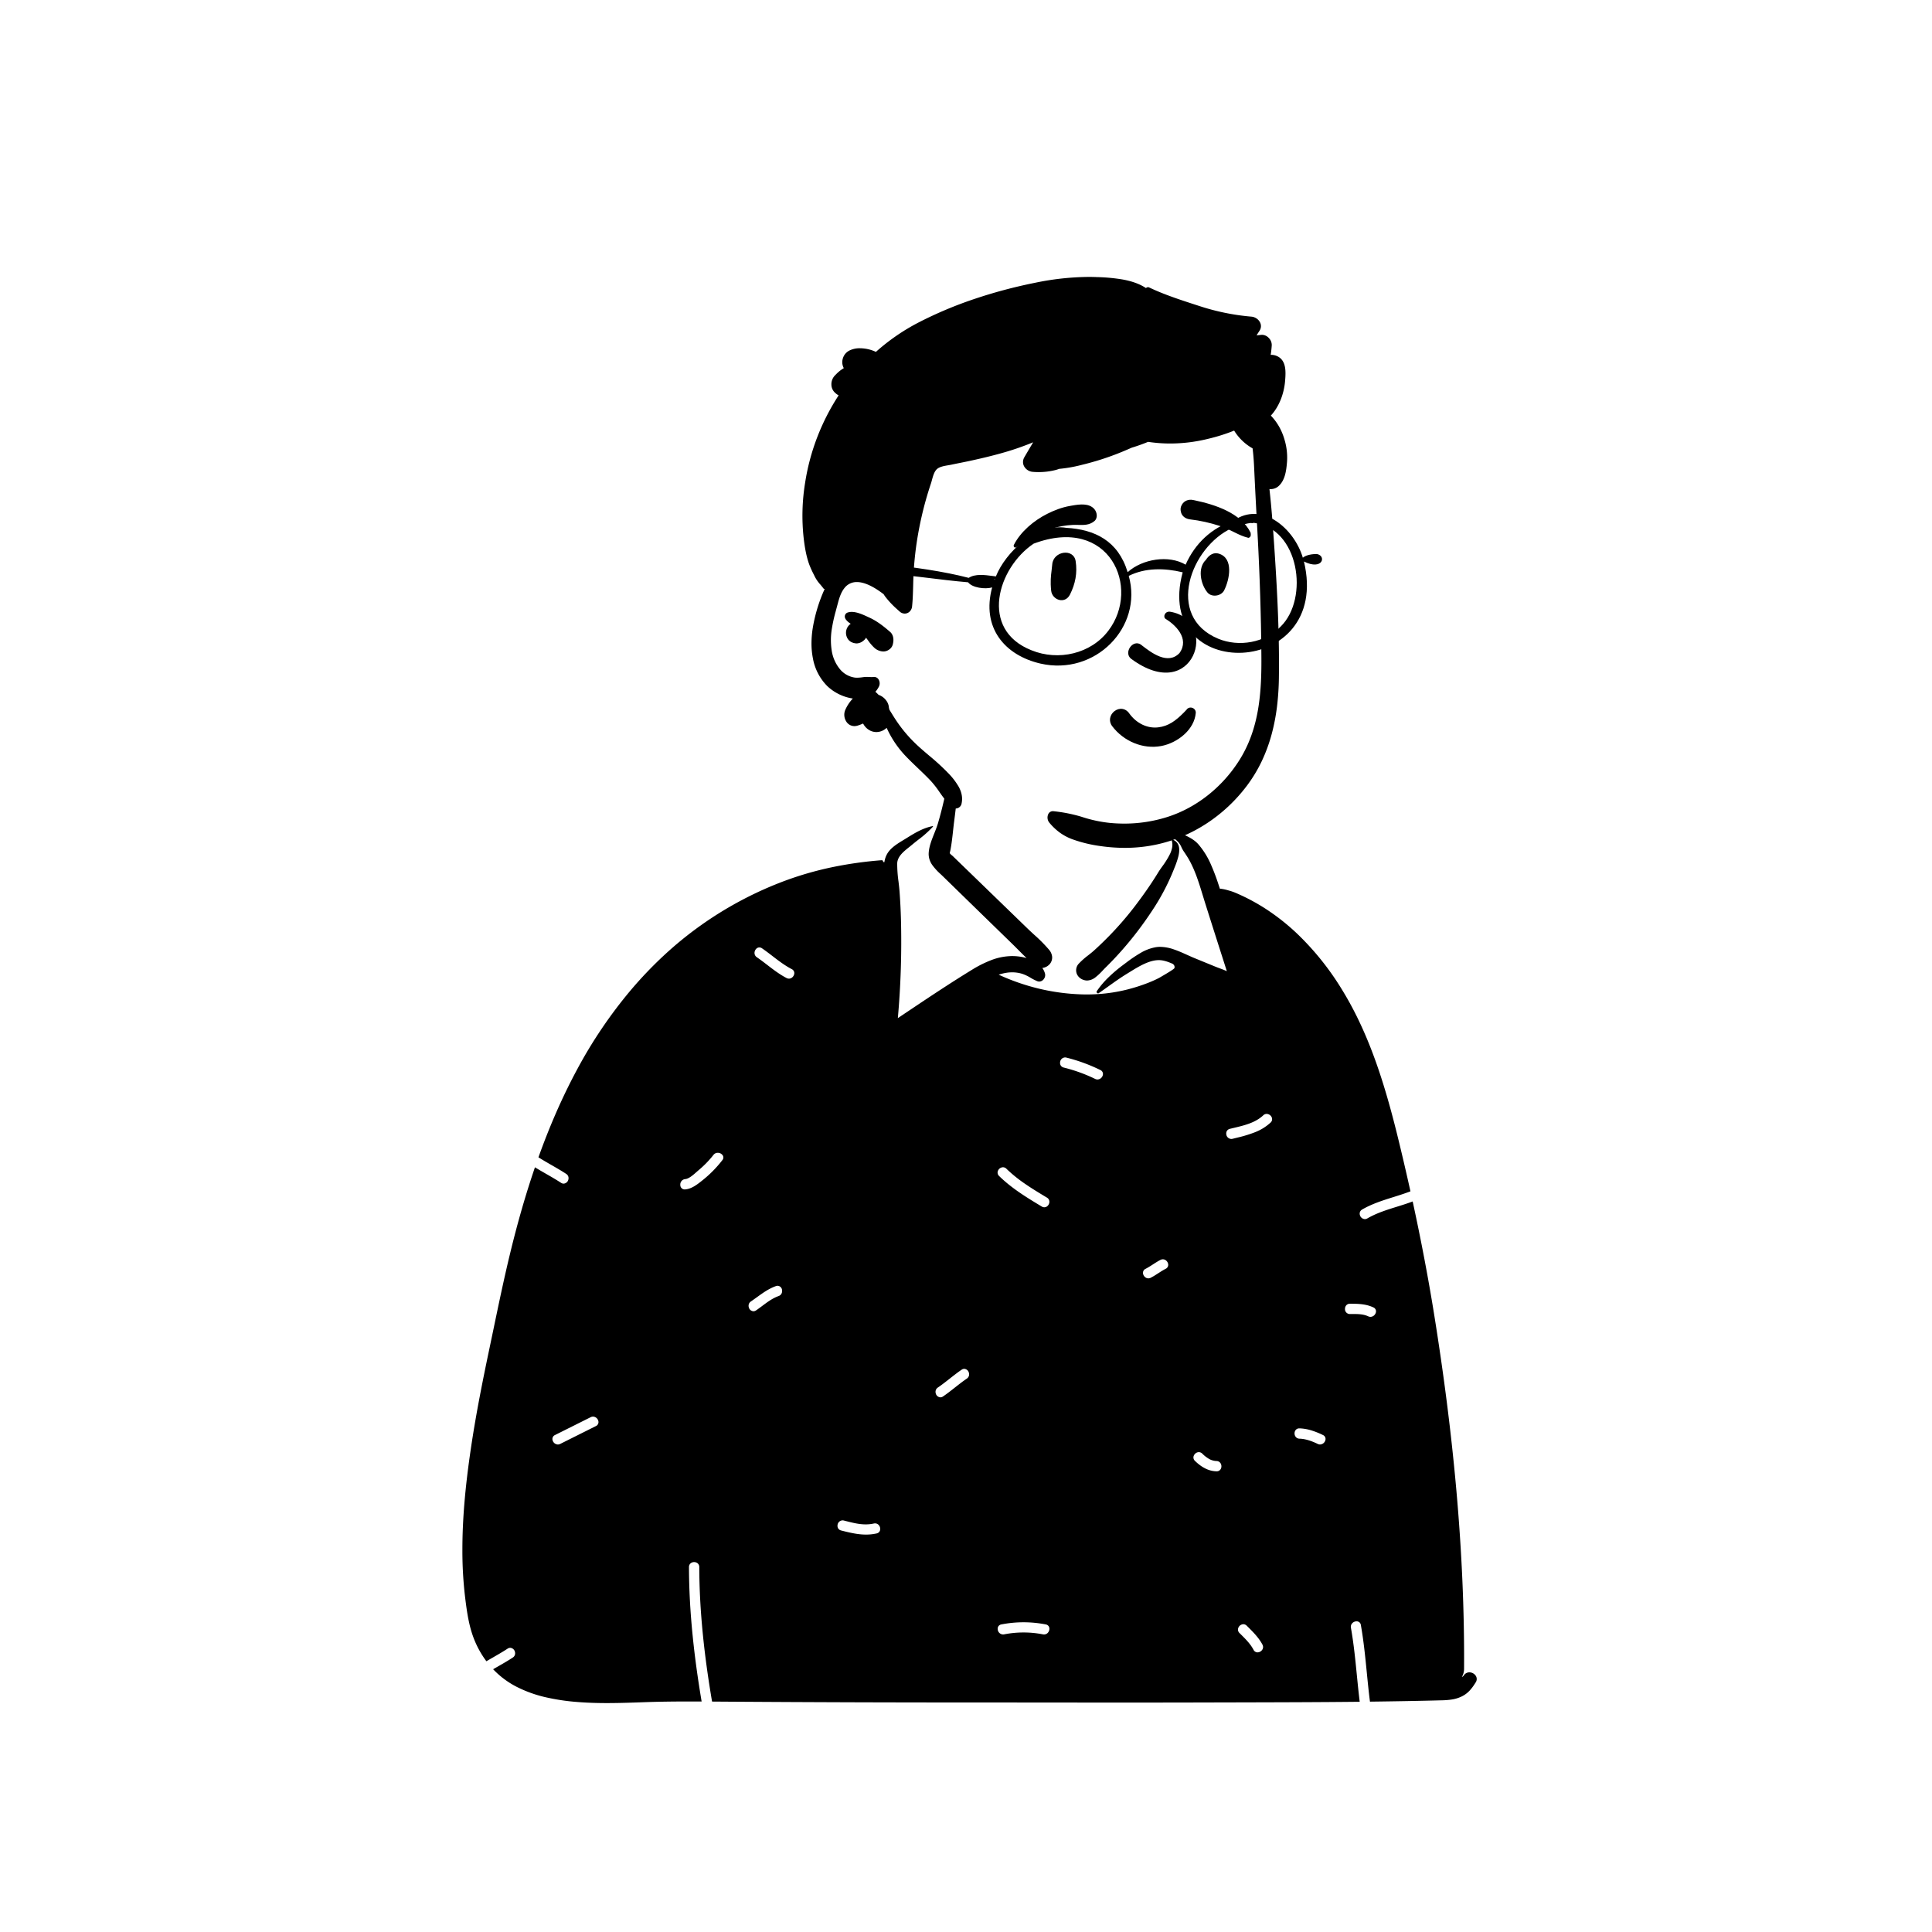 <svg
    viewBox="-350 -150 1500 1500"
    xmlns="http://www.w3.org/2000/svg"
>
    <defs>
        <filter id="shadow2">
            <feDropShadow flood-color="#d0d0d0" dx="10" dy="10" />
            <feDropShadow flood-color="#d0d0d0" dx="-10" dy="10" />
            <feDropShadow flood-color="#d0d0d0" dx="10" dy="-10" />
            <feDropShadow flood-color="#d0d0d0" dx="-10" dy="-10" />
        </filter>
    </defs>
    <g transform="rotate(360 402.761 579.154)" style="filter:url(#shadow2);">
        <g
            id="body_Polo_and_Sweater"
            data-name="body/Polo and Sweater"
            transform="translate(0 459)"
        >
            <path
                id="_Skin"
                data-name="✋ Skin"
                d="M83.452,762.934c61.232,1.714,119.074,3.6,180.188,0,97.8-6.049,384.795,4.855,447.879,0,4.761-.366,21.133,4.855,21.474,0,2.773-33.807,4.571-375.844-3.668-399.379S680.419,226.887,628.6,174.133c-14.449-14.252-36.437-19.773-48.583-36.242-10.473-17.96-9.659-28.5-20-37.949-4.488-4.1-15.072-5.763-22.937-11.454-7.908-7.859-.421-25.159-3.667-36.1C526.722,25.058,502.075,7.527,475.136,3.4c-37.442-8.959-76.97-.488-94.9,28.922-6.676,10.948-3.123,24.254-11.334,41.8.586,13.257-14.891,16.46-24.142,21.713L326.384,114.4c-56.6,31.846-123.183,49.043-172.776,91.829C111.444,249,69.506,298.435,50.8,356.305c-3.873,15.769-5.137,32.067-6.742,48.18-4.582,47.088-17.341,92.791-28.321,138.658C3.215,600.932-8.456,662.278,8.418,720.614,13.283,732.961,72.377,762.357,83.452,762.934Z"
                transform="translate(13.323 -54)"
                fill="#fff"
            ></path>
            <path
                id="Path"
                d="M368.966,0l4.782.512V37.329l62.531,65.048,11.428,13.063q-10.218,36.437,20.579,36.437c30.8,0,6.988-8.949,12.779-21.061l.244-.5q6.3-12.439,43.1-52.764l28.143-47.043v-8.59l.953.39a22.79,22.79,0,0,1,6.508,3.659c10.342,9.449,9.529,19.99,20,37.949,12.146,16.47,34.134,21.991,48.583,36.243,51.819,52.754,92.487,165.888,100.726,189.422s6.441,365.572,3.668,399.379c-.341,4.855-16.714-.366-21.474,0-63.085,4.855-350.083-6.049-447.879,0-61.114,3.6-118.956,1.714-180.188,0-11.075-.577-70.169-29.974-75.034-42.321-16.874-58.336-5.2-119.681,7.317-177.47l1.085-4.511c10.541-43.6,22.395-87.1,27-131.832l.232-2.315c1.6-16.113,2.869-32.411,6.742-48.18,18.708-57.87,60.646-107.308,102.81-150.081C202.7,89.9,268.454,72.619,324.683,41.377l1.7-.951,18.372-18.567.562-.313c9.3-5.072,24.154-8.408,23.58-21.4L368.966,0Z"
                transform="translate(13 19.992)"
                fill="#fff"
            ></path>
            <path
                id="_Ink"
                data-name="🖍 Ink"
                d="M112.257,731.246c-8.37,0-15.8-.268-22.707-.821a166.2,166.2,0,0,1-24.691-3.658,97.6,97.6,0,0,1-23.408-8.5,67.813,67.813,0,0,1-17.586-13.291c1.195-.7,2.414-1.4,3.594-2.073l.065-.037c3.84-2.2,7.81-4.484,11.581-6.951a3.966,3.966,0,0,0,1.658-2.115,4.136,4.136,0,0,0-.007-2.437,3.988,3.988,0,0,0-3.62-3.02,3.76,3.76,0,0,0-2.069.666c-3.756,2.458-7.71,4.728-11.533,6.923-1.609.924-3.271,1.878-4.9,2.834A74.179,74.179,0,0,1,8.92,681.215c-3.852-9.883-5.382-20.512-6.73-31.441A304.558,304.558,0,0,1,0,612.056c0-23.3,2.123-48.431,6.681-79.1,3.912-26.368,9.191-52.588,13.838-74.759l.711-3.381c1-4.766,2.013-9.615,2.99-14.3l.019-.089c4.016-19.272,8.168-39.2,12.891-58.646,5.873-24.183,12.156-45.942,19.208-66.52,2.857,1.766,5.819,3.466,8.684,5.11,3.818,2.19,7.767,4.456,11.516,6.909a3.756,3.756,0,0,0,2.068.666,3.991,3.991,0,0,0,3.623-3.022,4.132,4.132,0,0,0,.007-2.436,3.916,3.916,0,0,0-1.659-2.115c-3.757-2.459-7.712-4.731-11.537-6.929l-.005,0c-3.3-1.9-6.716-3.859-9.988-5.932,4.3-12,8.909-23.656,13.713-34.635,5.084-11.618,10.558-22.89,16.271-33.5a358.411,358.411,0,0,1,41.641-61.574,310.423,310.423,0,0,1,25.6-26.864,283.329,283.329,0,0,1,60.846-43.215,281.051,281.051,0,0,1,34.289-15.278,256.758,256.758,0,0,1,36.538-10.357,303.759,303.759,0,0,1,37.61-5.242c.029,0,.058,0,.086,0a.924.924,0,0,1,.684.292,1.3,1.3,0,0,1,.332.945l-.01.115,1,.161a17.558,17.558,0,0,1,2.579-7.17c2.816-4.334,7.85-7.383,12.291-10.072.789-.478,1.534-.929,2.268-1.387l1.185-.738c5.884-3.647,12.21-7.317,19.146-8.612a.308.308,0,0,1,.052,0,.24.24,0,0,1,.222.135.249.249,0,0,1-.045.269,82.45,82.45,0,0,1-11.4,10.178c-1.436,1.13-2.919,2.3-4.342,3.475l-1.229,1.025c-.525.432-1.062.861-1.631,1.316-4.219,3.37-9,7.19-9.146,12.566a98.751,98.751,0,0,0,1,14.051v.01c.3,2.555.619,5.2.808,7.75.537,7.236.9,14.446,1.089,21.429a668.278,668.278,0,0,1-2.409,76.861l10.039-6.721c15.9-10.645,31.486-21,47.3-30.68a88.4,88.4,0,0,1,15.005-7.562,46.22,46.22,0,0,1,16.389-3.214c.257,0,.514,0,.765.008a41.507,41.507,0,0,1,10.441,1.53c-2.177-2.062-4.329-4.228-6.41-6.323-1.542-1.552-3.137-3.157-4.72-4.7l-.089-.087c-5.963-5.807-12.129-11.811-18.24-17.753l-17.618-17.16L373.33,89.6c-.621-.606-1.265-1.218-1.888-1.809l-.021-.02a45.57,45.57,0,0,1-6.726-7.371,16.171,16.171,0,0,1-2.09-4.334,14.047,14.047,0,0,1-.554-5.1c.352-5.011,2.362-10.041,4.305-14.905.648-1.623,1.317-3.3,1.9-4.925.311-.879.609-1.781.91-2.759,2.306-7.664,4.153-15.591,5.939-23.257,1.854-7.957,3.771-16.186,6.2-24.114A1.307,1.307,0,0,1,382.578,0a1.516,1.516,0,0,1,1.494,1.376,131.186,131.186,0,0,1,.151,22.947c-.547,7.784-1.53,15.455-2.481,22.873-.292,2.3-.548,4.648-.8,6.924-.54,4.958-1.1,10.081-2.055,14.955-.168.709-.34,1.48-.51,2.291a7.549,7.549,0,0,0,1.691,1.7c.3.244.575.474.78.674l2.822,2.745,5.657,5.477c6.018,5.827,12.137,11.755,18.055,17.488l.1.1q7.526,7.291,15.052,14.581l16.249,15.75c1.67,1.618,3.432,3.239,5.137,4.806a115.8,115.8,0,0,1,11.654,11.785,9.821,9.821,0,0,1,2.293,5.3,7.863,7.863,0,0,1-1.653,5.476,8.917,8.917,0,0,1-5.96,3.25,13.768,13.768,0,0,1,2.08,4.342,4.985,4.985,0,0,1-.946,4.3,4.516,4.516,0,0,1-3.548,1.918,3.954,3.954,0,0,1-1.435-.275,38.828,38.828,0,0,1-5.263-2.658,33.14,33.14,0,0,0-6.138-2.962,26.439,26.439,0,0,0-8.193-1.271,28.291,28.291,0,0,0-4.677.391,38.855,38.855,0,0,0-5.749,1.442,169.3,169.3,0,0,0,31.094,10.8,163.9,163.9,0,0,0,32.646,4.46c1.573.053,3.156.08,4.7.08,2.948,0,5.894-.1,8.756-.288a125.743,125.743,0,0,0,22.33-3.47,136.1,136.1,0,0,0,17.022-5.471,86.789,86.789,0,0,0,8.01-3.619l.228-.135c.087-.054.4-.235.868-.508l.034-.02c2.617-1.519,10.579-6.141,10.74-6.927a2.669,2.669,0,0,0-.165-2.055,3.53,3.53,0,0,0-1.334-1.362c-3.277-1.4-6.787-2.77-10.5-2.795h-.1c-7.607,0-15.848,5.088-22.47,9.176-.718.443-1.393.86-2.058,1.265-5.069,3.086-9.948,6.574-14.667,9.948l-.019.014c-2.418,1.729-4.918,3.516-7.415,5.229a.939.939,0,0,1-.54.17,1.225,1.225,0,0,1-1.031-.662,1,1,0,0,1,.031-1.05,69.98,69.98,0,0,1,9.131-10.764,112.629,112.629,0,0,1,10.765-9.169l3.009-2.255a106.861,106.861,0,0,1,11.024-7.442,35.356,35.356,0,0,1,12.132-4.539,21.687,21.687,0,0,1,3.147-.225,33.556,33.556,0,0,1,10.714,2.019c3.546,1.2,7.023,2.771,10.387,4.291l.01,0c1.971.89,3.832,1.732,5.662,2.48l16.1,6.59c1.11.452,2.282.889,3.415,1.31l.005,0c1.813.675,3.689,1.372,5.46,2.188l-6.747-21.109c-3.011-9.432-6.562-20.571-10.062-31.68l-.646-2.07c-.4-1.3-.806-2.627-1.2-3.912l-.013-.042c-2.865-9.4-5.827-19.128-10.674-27.726-1.177-2.1-2.528-4.113-3.834-6.064l-.1-.145-.389-.582a22.624,22.624,0,0,1-1.557-2.866,14.96,14.96,0,0,0-2.523-4.055c-3.266-3.46-8.065-6.1-14.671-8.059a1.026,1.026,0,0,1-.8-1.1,1.236,1.236,0,0,1,1.1-1.108,24.944,24.944,0,0,1,2.6-.136,30.12,30.12,0,0,1,12.879,3.115l2.035.971.545.257c4.492,2.121,8.735,4.125,12.038,7.9a61.446,61.446,0,0,1,9.362,14.906,163.33,163.33,0,0,1,6.289,16.539l1,3a1.449,1.449,0,0,1,.428-.049,34.526,34.526,0,0,1,6.289,1.35,40.007,40.007,0,0,1,5.382,1.829,153.284,153.284,0,0,1,25.216,13.611,170.811,170.811,0,0,1,22.22,17.716,214.848,214.848,0,0,1,35.756,44.684c10.125,16.581,18.785,35.293,26.475,57.2,7.614,21.692,13.295,43.854,17.393,60.737,2.966,12.218,5.918,24.944,8.775,37.825-4.347,1.673-8.862,3.091-13.228,4.462-8.17,2.566-16.614,5.218-24.238,9.632a3.637,3.637,0,0,0-1.794,4.277,4.194,4.194,0,0,0,3.838,3.2,3.958,3.958,0,0,0,1.993-.569c7.187-4.161,15.166-6.643,22.883-9.044,4.052-1.26,8.24-2.563,12.273-4.1,6.6,30.374,12.232,60.059,16.748,88.232,3.725,23.211,7.035,46.177,9.839,68.261,2.957,23.29,5.452,46.388,7.415,68.654,2.057,23.332,3.6,46.509,4.578,68.886,1.022,23.332,1.469,46.532,1.327,68.958a13.164,13.164,0,0,1-1.72,6.25,3.463,3.463,0,0,0,1.451-1.158,5.083,5.083,0,0,1,4.381-2.488,5.989,5.989,0,0,1,5.143,2.975,4.657,4.657,0,0,1-.294,4.913l-.542.843a36.777,36.777,0,0,1-4.347,5.7,20.96,20.96,0,0,1-5.93,4.3,26.6,26.6,0,0,1-7.664,2.358,60.894,60.894,0,0,1-8.046.632c-16.763.442-34.918.779-55.5,1.032-.963-7.51-1.721-15.172-2.454-22.582v-.006c-1.2-12.126-2.441-24.664-4.612-36.879a3.245,3.245,0,0,0-3.346-2.89,4.686,4.686,0,0,0-3.5,1.637,4,4,0,0,0-.865,3.381c2.171,12.217,3.413,24.759,4.615,36.888v.006c.668,6.739,1.358,13.708,2.2,20.542-31.541.339-63.613.412-94.63.483-7.446.017-15.885.036-24.072.059-19.087.056-39.2.082-63.3.082-19.992,0-40.3-.018-59.942-.036h-.152c-12.244-.011-24.9-.023-37.356-.03l-22.964-.007c-62.153,0-124.631-.205-185.7-.61l-14.721-.1c-3.165-18.656-5.5-35.665-7.126-52-1.842-18.445-2.754-35.591-2.79-52.418a3.692,3.692,0,0,0-1.257-2.9,4.217,4.217,0,0,0-2.754-.967,4.16,4.16,0,0,0-2.943,1.148,3.732,3.732,0,0,0-1.046,2.716c.035,16.815.938,33.95,2.761,52.385,1.616,16.351,3.925,33.356,7.057,51.988-3.266-.014-6.281-.022-9.219-.022-13.5,0-24.545.169-34.743.531l-7.459.266C127.745,731.016,119.973,731.246,112.257,731.246Zm494.078-61.224a4.36,4.36,0,0,0-3.871,2.717,3.642,3.642,0,0,0,.88,4.117l1.928,1.92c3.294,3.286,6.434,6.561,8.641,10.495l.327.6a3.455,3.455,0,0,0,3.124,2,4.521,4.521,0,0,0,3.724-2.157,3.82,3.82,0,0,0,.059-3.881c-2.793-5.3-7.143-9.639-11.351-13.839L609,671.2A3.741,3.741,0,0,0,606.335,670.022Zm-170.658-1.513a90.672,90.672,0,0,0-17.192,1.661,3.482,3.482,0,0,0-2.313,1.418,3.583,3.583,0,0,0-.552,2.377,4.28,4.28,0,0,0,4.139,4,4.566,4.566,0,0,0,.854-.083,78.8,78.8,0,0,1,30.128,0,4.559,4.559,0,0,0,.852.083,3.918,3.918,0,0,0,2.894-1.255,4.711,4.711,0,0,0,1.249-2.75,3.576,3.576,0,0,0-.552-2.374,3.487,3.487,0,0,0-2.314-1.417A90.672,90.672,0,0,0,435.677,668.509ZM295.12,589.391a4.023,4.023,0,0,0-3.862,3.7,3.937,3.937,0,0,0,.493,2.522,3.678,3.678,0,0,0,2.321,1.628l2.459.617c6.225,1.538,11.469,2.563,16.831,2.563a37.484,37.484,0,0,0,8.18-.875,3.576,3.576,0,0,0,2.319-1.521,3.783,3.783,0,0,0,.525-2.45,4.64,4.64,0,0,0-1.225-2.657,3.767,3.767,0,0,0-2.779-1.2,4.409,4.409,0,0,0-.77.07l-.2.04a28.729,28.729,0,0,1-6.27.668c-5.289,0-10.334-1.286-15.674-2.648l-1.272-.324a4.392,4.392,0,0,0-1.077-.139Zm276.655-52.973a4.05,4.05,0,0,0-2.358.793,4.546,4.546,0,0,0-1.556,1.951,3.581,3.581,0,0,0,.924,4.061c5.43,5.28,10.877,7.924,16.653,8.084l.137,0a3.555,3.555,0,0,0,2.737-1.146,4.07,4.07,0,0,0,.983-2.573,4.374,4.374,0,0,0-.852-2.814,3.73,3.73,0,0,0-2.779-1.458l-.227-.012a12.5,12.5,0,0,1-6.009-1.8,25.563,25.563,0,0,1-4.986-3.939A3.8,3.8,0,0,0,571.775,536.418ZM101.448,508.832h0a4.159,4.159,0,0,0-1.868.462L71.932,523.118a3.371,3.371,0,0,0-1.924,3.959,4.406,4.406,0,0,0,4.092,3.411,4.159,4.159,0,0,0,1.87-.462L103.617,516.2a3.37,3.37,0,0,0,1.925-3.957,4.407,4.407,0,0,0-4.093-3.412Zm548.364,9.131a3.546,3.546,0,0,0-2.772,1.185,4.1,4.1,0,0,0-.951,2.641,4.329,4.329,0,0,0,.944,2.818,3.787,3.787,0,0,0,2.917,1.357c4.1.114,8.714,1.443,14.108,4.061a4.193,4.193,0,0,0,1.84.442,4.438,4.438,0,0,0,4.146-3.452,3.322,3.322,0,0,0-1.948-3.9,60.4,60.4,0,0,0-8.815-3.536,35.225,35.225,0,0,0-9.331-1.617Zm-260.148-46.23h0a3.69,3.69,0,0,0-2.085.7c-3.185,2.164-6.255,4.581-9.224,6.918-2.47,1.944-5.024,3.955-7.63,5.809l-1.578,1.1a4.019,4.019,0,0,0-1.636,2.167,4.243,4.243,0,0,0,.035,2.472,3.948,3.948,0,0,0,3.554,2.965,3.693,3.693,0,0,0,2.085-.7c3.179-2.16,6.246-4.575,9.212-6.91l.005,0c2.967-2.335,6.034-4.75,9.214-6.91a4.017,4.017,0,0,0,1.636-2.167,4.243,4.243,0,0,0-.035-2.472,3.948,3.948,0,0,0-3.553-2.966Zm302.631-42.551c3.3,0,7.111.121,10.477,1.568l.454.2a4.228,4.228,0,0,0,1.81.421,4.162,4.162,0,0,0,2.729-1.066,4.61,4.61,0,0,0,1.468-2.429,3.27,3.27,0,0,0-1.969-3.833c-5.6-2.635-11.288-2.847-18.147-2.851a3.685,3.685,0,0,0-2.9,1.25,4.206,4.206,0,0,0-.966,2.75,3.776,3.776,0,0,0,3.864,4l.976,0,.607,0h.034C691.245,429.185,691.773,429.182,692.295,429.182ZM244.758,407.26a4.076,4.076,0,0,0-1.376.255c-5.545,1.992-10.054,5.249-14.828,8.7l-.007,0c-1.478,1.068-3.007,2.171-4.551,3.22a4.019,4.019,0,0,0-1.637,2.167,4.242,4.242,0,0,0,.035,2.471,3.949,3.949,0,0,0,3.555,2.966,3.694,3.694,0,0,0,2.085-.7c1.588-1.079,3.172-2.261,4.7-3.405,3.773-2.818,7.675-5.731,12.1-7.461l.672-.252a3.993,3.993,0,0,0,2.286-1.975,4.479,4.479,0,0,0,.374-2.754A3.6,3.6,0,0,0,244.758,407.26ZM543.843,386.7a4.122,4.122,0,0,0-1.9.482c-2,1.027-3.909,2.262-5.759,3.455-1.516.978-3.081,1.988-4.683,2.879l-1.079.578a3.42,3.42,0,0,0-1.9,4.019,4.6,4.6,0,0,0,1.437,2.352,3.926,3.926,0,0,0,2.608,1.019,4.124,4.124,0,0,0,1.9-.482c1.994-1.027,3.9-2.26,5.752-3.453,1.517-.979,3.084-1.991,4.689-2.883l1.079-.577a3.421,3.421,0,0,0,1.9-4.021,4.6,4.6,0,0,0-1.437-2.352A3.925,3.925,0,0,0,543.843,386.7ZM419.711,315.229a4.373,4.373,0,0,0-3.9,2.737,3.6,3.6,0,0,0,.913,4.076c9.2,9,19.946,15.764,31.069,22.465l2,1.2a3.9,3.9,0,0,0,2.016.6,3.613,3.613,0,0,0,2.393-.937,4.59,4.59,0,0,0,1.385-2.212,3.9,3.9,0,0,0-.053-2.358,3.8,3.8,0,0,0-1.7-2l-2.93-1.762c-4.689-2.828-9.679-5.9-14.4-9.176A110.173,110.173,0,0,1,423.2,317.18l-.824-.795A3.783,3.783,0,0,0,419.711,315.229ZM198.289,304h0a4.182,4.182,0,0,0-3.266,1.536l-.111.139a78.975,78.975,0,0,1-11.066,11.451l-.752.645c-.371.316-.809.7-1.232,1.08-2.535,2.253-6.008,5.337-8.84,5.579a4.2,4.2,0,0,0-3.832,4.537,3.382,3.382,0,0,0,3.433,3.48c.13,0,.264-.006.4-.017,5.064-.431,9.434-3.921,13.29-7l.266-.212a90.6,90.6,0,0,0,15.242-15.5,3.133,3.133,0,0,0,.489-3.411,4.545,4.545,0,0,0-4.019-2.3Zm426.153-30.2h0a3.826,3.826,0,0,0-2.533,1l-.132.12c-6.15,5.777-14.6,7.791-22.771,9.738-1.022.243-2.078.495-3.113.751a3.658,3.658,0,0,0-2.32,1.611,3.918,3.918,0,0,0-.5,2.512,4.039,4.039,0,0,0,3.885,3.726,4.426,4.426,0,0,0,1.061-.134l4.074-1.005a97.787,97.787,0,0,0,13.46-4.15,38.187,38.187,0,0,0,11.878-7.393,3.508,3.508,0,0,0,.975-3.993,4.458,4.458,0,0,0-3.965-2.778Zm-156.526-43.83a4.02,4.02,0,0,0-3.859,3.7,3.941,3.941,0,0,0,.492,2.524,3.682,3.682,0,0,0,2.322,1.631,123.523,123.523,0,0,1,24.386,8.814,4.179,4.179,0,0,0,1.852.45,4.426,4.426,0,0,0,4.125-3.434,3.344,3.344,0,0,0-1.938-3.924,133.033,133.033,0,0,0-26.3-9.619,4.4,4.4,0,0,0-1.081-.141ZM230.553,144.562h0a3.343,3.343,0,0,0-2.207.868,4.59,4.59,0,0,0-1.338,2.088,4.255,4.255,0,0,0-.039,2.476,4.031,4.031,0,0,0,1.634,2.176c2.8,1.913,5.521,4.005,8.153,6.028,4.67,3.59,9.5,7.3,14.887,10.1a4.105,4.105,0,0,0,1.9.488,3.907,3.907,0,0,0,2.566-.988,4.613,4.613,0,0,0,1.446-2.295,3.421,3.421,0,0,0-1.717-4.027l-.159-.086c-5.384-2.8-10.214-6.509-14.884-10.1-2.635-2.025-5.357-4.117-8.156-6.029a3.68,3.68,0,0,0-2.087-.7Zm254.512,25.691h0a7.692,7.692,0,0,1-.933-.057,9.265,9.265,0,0,1-4.508-1.791,7.984,7.984,0,0,1-2.669-3.53,7.528,7.528,0,0,1,1.728-7.839,57.174,57.174,0,0,1,7.176-6.342c1.589-1.255,3.23-2.552,4.7-3.889,3.638-3.29,7.322-6.83,10.949-10.52a252.736,252.736,0,0,0,20.431-23.49c6.738-8.835,12.363-16.914,17.2-24.7l1.051-1.709c.863-1.42,1.97-2.986,3.142-4.645a64.389,64.389,0,0,0,6.138-9.912c1.82-3.987,2.228-7.377,1.249-10.363a.488.488,0,0,1,.08-.441.514.514,0,0,1,.408-.224.427.427,0,0,1,.142.025,7.442,7.442,0,0,1,4.437,3.961c.978,2.2,1.026,5.106.145,8.88a66.125,66.125,0,0,1-3.077,9.08l-.089.224-.506,1.286a173.553,173.553,0,0,1-17.139,32.36,272.964,272.964,0,0,1-23.09,30.19c-3.6,4.081-7.4,8.124-11.3,12.017l-1.468,1.453c-.656.645-1.337,1.364-2.059,2.126a46.555,46.555,0,0,1-5.572,5.262A11.012,11.012,0,0,1,485.066,170.253Z"
                transform="translate(9 -17.978)"
            ></path>
        </g>
        <g transform="translate(225 0)">
            <g>
                <g>
                    <path
                        id="_Skin"
                        data-name="✋ Skin"
                        d="M340.529,155c-2.153-18.915.633-58.451.82-60.853,1.18-15.185-5.935-75.148-19.385-69.623C299.4,6.666,269.351,2.722,241.251.838,182.883-3.076,120.791,5.909,75.72,45.189c-22.289,20.4-43.988,50.068-42.244,80.96C13.226,155.431-15.324,195.6,9.908,229.831c8.577,10.937,22.208,15.01,32.982,23.293,21.672,17.48,35.268,42.566,57.145,59.942,57.96,52.083,156.377,62.963,213.323,3.723,44.035-42.9,36.915-107.09,29.169-161.786C337.321,118.23,344.728,191.9,340.529,155Z"
                        transform="translate(65.001 149)"
                        fill="#fff"
                    ></path>
                    <path
                        id="_Ink"
                        data-name="🖍 Ink"
                        d="M250.311,443.271a134.042,134.042,0,0,1-19.031-1.4,105.442,105.442,0,0,1-21.491-5.2,40.754,40.754,0,0,1-10.072-5.32,45.226,45.226,0,0,1-8.2-7.871,6.294,6.294,0,0,1-.675-6.317,3.866,3.866,0,0,1,3.632-2.362,5.178,5.178,0,0,1,.623.039,118.17,118.17,0,0,1,21.024,4.124l1,.317a104.128,104.128,0,0,0,21.541,4.62c3.694.358,7.44.539,11.135.539a110.436,110.436,0,0,0,33.375-5.089,96.9,96.9,0,0,0,16.843-7.179,103.553,103.553,0,0,0,15.255-10.132,108.268,108.268,0,0,0,24.252-27.3c7.019-11.267,11.672-24.011,14.225-38.96,2.453-14.362,2.683-29.15,2.584-41.72-.228-29.893-1.2-61.166-2.89-92.951l-.28-5.159c-.715-13.089-1.64-30.351-2.449-47.81-.269-5.848-.654-10.624-1.211-15.03a39.576,39.576,0,0,1-14.309-13.79,141.029,141.029,0,0,1-20.441,6.43,122.385,122.385,0,0,1-29.191,3.585,115.192,115.192,0,0,1-17.182-1.283c-4.14,1.71-8.423,3.236-12.73,4.536-1.2.53-2.372,1.042-3.5,1.523a212.419,212.419,0,0,1-31.93,10.98l-2.7.673a110.358,110.358,0,0,1-18.2,3.267,26.538,26.538,0,0,1-3.291,1.01,53.5,53.5,0,0,1-12.614,1.5c-1.507,0-3.032-.064-4.535-.189a8.47,8.47,0,0,1-6.809-4.393,6.954,6.954,0,0,1-.8-3.361,7.468,7.468,0,0,1,1.063-3.656c2.223-3.814,4.515-7.7,6.81-11.55a214.565,214.565,0,0,1-24.5,8.419c-7.393,2.082-15.461,4.046-25.391,6.18-2.254.481-4.55.941-6.77,1.387l-.008,0-.008,0c-2.255.453-4.587.921-6.873,1.409-.724.154-1.531.291-2.386.436-3.024.512-6.445,1.092-8.505,2.754-2.272,1.824-3.263,5.465-4.138,8.678-.248.912-.483,1.774-.732,2.532-1.555,4.676-2.889,9.014-4.08,13.26A275.4,275.4,0,0,0,89.65,200.5a259.542,259.542,0,0,0-3.231,27.6c-.243,3.81-.343,7.693-.44,11.448-.138,5.351-.281,10.884-.839,16.292a6.422,6.422,0,0,1-1.929,4.023,5.5,5.5,0,0,1-3.775,1.528,5.9,5.9,0,0,1-3.916-1.571c-.437-.385-.9-.8-1.364-1.213l-.676-.617a68.99,68.99,0,0,1-9.169-9.76c-.47-.646-.931-1.335-1.371-2.05a.328.328,0,0,1-.2-.069l-.734-.553c-7.713-5.742-14.351-8.653-19.73-8.653a11.913,11.913,0,0,0-9.756,4.785c-2.571,3.258-3.86,7.467-4.867,11.156l-1.874,7a121.649,121.649,0,0,0-3.02,13.849,53.032,53.032,0,0,0-.04,16.26,29.684,29.684,0,0,0,6.5,14.7,18.387,18.387,0,0,0,11.279,6.39,14.147,14.147,0,0,0,1.947.126,34.415,34.415,0,0,0,4.475-.394l.027,0q.456-.06.913-.119a15,15,0,0,1,1.871-.106c.661,0,1.33.031,1.976.061h.005c.651.03,1.324.061,1.991.061.562,0,1.064-.022,1.537-.067.153-.015.305-.023.453-.023a3.964,3.964,0,0,1,3.448,1.984,5.721,5.721,0,0,1,.308,5.369,18.167,18.167,0,0,1-2.81,4.15,32.426,32.426,0,0,1,2.471,2.38,12.33,12.33,0,0,1,6.009,4.49,10.188,10.188,0,0,1,2.04,5.56c.127.446.245.923.37,1.5l2.146,3.481c.526.852.988,1.59,1.414,2.258A108.707,108.707,0,0,0,90.14,364.5c2.683,2.443,5.5,4.83,8.219,7.139a183.861,183.861,0,0,1,13.711,12.452l.8.841a52.5,52.5,0,0,1,8.591,11.12c2.445,4.623,3.088,9.006,1.966,13.4a4.689,4.689,0,0,1-4.367,3.27,3.4,3.4,0,0,1-2.043-.66c-4.383-3.253-7.526-7.73-10.565-12.06a76.126,76.126,0,0,0-6.675-8.6c-3.244-3.446-6.722-6.77-10.086-9.984l0,0c-3.272-3.126-6.655-6.359-9.821-9.7A78.044,78.044,0,0,1,65.4,350.085a11.648,11.648,0,0,1-8.016,3.277,10.979,10.979,0,0,1-6.052-1.861,12.382,12.382,0,0,1-4.223-4.766,37.879,37.879,0,0,1-4.271,1.62,8.617,8.617,0,0,1-2.517.393,7.433,7.433,0,0,1-6.3-3.59,9.713,9.713,0,0,1-1.478-4.405,9.444,9.444,0,0,1,.8-4.738,30.273,30.273,0,0,1,5.809-8.68,36.826,36.826,0,0,1-19.821-9.63,40.67,40.67,0,0,1-11.188-21.54,60.016,60.016,0,0,1-1.1-12.283A77.3,77.3,0,0,1,8.19,271.595a121.654,121.654,0,0,1,7.25-25.11c.627-1.532,1.231-2.9,1.849-4.171a1.3,1.3,0,0,1-.99-.48c-.755-1.031-1.576-2.011-2.37-2.958a28.945,28.945,0,0,1-4.17-5.911c-.332-.682-.678-1.378-1.013-2.051a76.048,76.048,0,0,1-3.366-7.419c-2.615-7.059-3.752-14.963-4.45-21.06a158.58,158.58,0,0,1,1.18-42.75,170.791,170.791,0,0,1,9.426-35.324A173.628,173.628,0,0,1,28.118,91.949a11.606,11.606,0,0,1-2.06-1.38l-.319-.278-.518-.468a8.553,8.553,0,0,1-2.716-6.22,9.838,9.838,0,0,1,2.716-7.1l1.093-1.1a28.988,28.988,0,0,1,4.812-3.961c.323-.217.662-.426,1.008-.623a9.567,9.567,0,0,1-.76-7.479,9.927,9.927,0,0,1,5-6.127,17.589,17.589,0,0,1,8.3-1.832,29.707,29.707,0,0,1,12.379,2.823A160.043,160.043,0,0,1,89.509,35.715,310.548,310.548,0,0,1,133.8,17.02a382.367,382.367,0,0,1,46.481-12.4A211.134,211.134,0,0,1,222.145,0c1.919,0,3.842.035,5.715.1l1.229.048a140.719,140.719,0,0,1,19.4,1.822c7.586,1.375,13.556,3.564,18.249,6.693a2.286,2.286,0,0,1,1.6-.688,1.954,1.954,0,0,1,.849.193c11.52,5.5,24.119,9.59,36.3,13.548l2.9.942A177.356,177.356,0,0,0,348.6,30.835a8.341,8.341,0,0,1,3.992,1.438,8.081,8.081,0,0,1,2.732,3.1,6.289,6.289,0,0,1-.441,6.414c-.8,1.227-1.569,2.449-2.279,3.586l1.134-.119h.006c.861-.091,1.752-.185,2.627-.273.18-.018.364-.027.547-.027a7.369,7.369,0,0,1,5.222,2.5A7.73,7.73,0,0,1,364.386,53a74.571,74.571,0,0,1-.83,7.5h.03l.258,0a11.147,11.147,0,0,1,4.363.845c3.408,1.44,5.489,4.14,6.361,8.256.731,3.449.494,7.342.19,11.035-.869,10.526-4.908,20.378-11.082,27.031a42.951,42.951,0,0,1,6.4,8.552,46.562,46.562,0,0,1,4.236,10.179,48.059,48.059,0,0,1,1.96,16.681l-.134,1.673c-.546,6.379-1.641,12.871-5.917,17.147a9.3,9.3,0,0,1-6.693,2.856c-.31,0-.626-.016-.937-.046,1.6,14.077,2.642,28.492,3.57,42.05l.451,6.7c1.244,18.817,2.078,34.286,2.625,48.682.67,17.642.9,33.579.7,48.722a208.31,208.31,0,0,1-1.452,22.5,155.263,155.263,0,0,1-4.208,21.8,124.627,124.627,0,0,1-7.62,20.734,111.491,111.491,0,0,1-11.689,19.3,125.614,125.614,0,0,1-14.016,15.635,123.478,123.478,0,0,1-16.39,13.019,119.108,119.108,0,0,1-18.372,9.994A114.071,114.071,0,0,1,276.23,440.4,116.407,116.407,0,0,1,250.311,443.271ZM63,290.8l-.165,0a10.766,10.766,0,0,1-6.9-2.776,34.718,34.718,0,0,1-5-5.842c-.505-.685-1.027-1.392-1.553-2.072a6.867,6.867,0,0,1-1.67,2.04l-.46.36a8.407,8.407,0,0,1-5.027,2.036c-.092,0-.184,0-.273-.006a9.849,9.849,0,0,1-4.12-1.111,7.465,7.465,0,0,1-3.4-3.97,8.549,8.549,0,0,1,3.056-10.16l-.6-.413a12.088,12.088,0,0,1-3.389-3.245l-.207-.331h.08a3.241,3.241,0,0,1,1.861-4.78,9.719,9.719,0,0,1,3.016-.448c4.238,0,8.953,2.193,12.743,3.954.38.177.772.359,1.152.533,6.036,2.77,11.242,6.957,15.97,11.07,2.147,1.874,3,5.1,2.28,8.63l-.036.178c-.048.242-.1.491-.155.742a6.838,6.838,0,0,1-2.672,3.981A7.7,7.7,0,0,1,63,290.8Z"
                        transform="translate(48 65.001)"
                    ></path>
                </g>
            </g>
            <g transform="translate(159 186)">
                <g>
                    <path
                        d="M140.63 0.473L139.193 0.179C137.503 -0.159 135.804 -0.016 134.311 0.591C132.847 1.187 131.572 2.224 130.68 3.721C129.495 5.714 129.337 7.386 129.887 9.595C130.311 11.302 131.242 12.586 132.46 13.514C133.744 14.491 135.37 15.061 137.06 15.259C144.854 16.175 152.53 17.89 159.992 20.323C163.488 21.464 166.788 23.01 170.058 24.613L172.877 26.002C175.477 27.273 178.163 28.499 181.557 29.389C181.824 29.458 182.087 29.524 182.349 29.587C183.29 29.291 183.45 28.933 183.649 28.673L183.73 28.572C183.972 28.268 184.271 27.802 183.988 25.631C176.583 10.271 156.267 3.742 140.63 0.473ZM43.588 4.83L45.465 4.502C51.273 3.497 58.494 2.532 62.603 7.201C64.782 9.677 65.532 14.279 62.603 16.649C58.767 19.754 54.63 19.651 50.218 19.542C48.704 19.504 47.158 19.466 45.581 19.556C40.493 19.848 35.603 20.69 30.702 22.091C19.95 25.164 11.189 30.774 2.006 36.934C0.801 37.742 -0.429 36.201 0.146 35.074C5.447 24.691 15.72 16.162 26.01 10.963C31.502 8.188 37.512 5.886 43.588 4.83ZM29.963 50.146C30.798 39.79 46.57 37.438 48.139 47.686C49.544 56.866 47.89 65.299 43.755 73.564C39.804 81.46 29.874 77.776 29.123 70.586C28.381 63.484 28.907 59.248 29.443 54.933C29.634 53.392 29.827 51.841 29.963 50.146ZM159.205 41.826C155.401 40.715 152.226 42.681 150.027 45.561C149.773 45.893 149.566 46.222 149.38 46.548C142.515 52.856 145.101 65.645 150.501 72.049C153.814 75.976 161.145 74.845 163.413 70.385C167.587 62.172 171.09 45.299 159.205 41.826ZM128.748 119.039C136.872 107.66 125.366 96.957 117.814 92.367C115.836 90.947 117.406 86.243 121.634 86.97C160.031 93.567 140.136 159.708 91.112 123.413C85.275 118.704 92.343 108.334 98.634 112.366C98.953 112.611 99.288 112.869 99.636 113.139C106.704 118.603 119.636 128.601 128.748 119.039ZM93.587 188.926C86.864 186.184 80.866 181.61 76.481 175.766C74.957 173.735 74.561 171.589 74.881 169.627C75.241 167.421 76.546 165.422 78.326 164.08C80.112 162.735 82.345 162.072 84.504 162.41C86.381 162.704 88.248 163.731 89.727 165.862L90.035 166.288C92.642 169.815 96.04 172.708 99.91 174.574C103.641 176.372 107.814 177.211 112.132 176.723C120.356 175.794 126.024 171.346 132.049 165.306C132.796 164.544 133.543 163.757 134.294 162.958C134.768 162.234 135.426 161.768 136.157 161.524C136.968 161.253 137.886 161.268 138.726 161.562C139.537 161.845 140.262 162.381 140.747 163.094C141.209 163.772 141.471 164.61 141.386 165.574C140.835 171.833 137.562 177.419 132.914 181.805C127.752 186.677 120.909 190.047 114.466 191.229C107.368 192.531 100.136 191.598 93.587 188.926Z"
                        transform="translate(53 52)"
                        fill-rule="evenodd"
                        stroke="none"
                    ></path>
                </g>
            </g>
            <g transform="translate(123 338)"></g>
            <g transform="translate(47 241)">
                <g>
                    <path
                        d="M375.513 33.996C378.273 31.683 383.089 31.135 386.423 31.128C394.028 32.583 390.88 44.173 376.385 36.963C398.166 128.052 258.709 131.937 282.237 45.347C268.157 41.96 253.29 41.684 240.365 48.114C251.522 87.814 214.401 125.982 171.734 116.181C144.179 109.783 125.789 88.423 134.308 57.027C128.899 58.723 118.76 57.311 115.622 53.09C104.775 52.163 93.991 50.842 83.22 49.521C59.091 46.563 35.027 43.614 10.467 45.136C7.127 45.598 7.314 47.952 7.501 50.304C7.687 52.647 7.873 54.988 4.572 55.457C-3.018 54.765 -0.036 41.939 5.398 39.854C13.023 34.389 78.598 39.812 116.105 49.648C121.083 46.383 128.583 47.38 134.493 48.166C135.445 48.293 136.355 48.414 137.206 48.511C144.594 30.003 168.272 6.932 192.028 10.823C213.793 12.092 232.079 20.689 239.509 45.24C250.854 34.949 271.426 31.626 284.509 39.408C291.765 23.094 304.532 10.823 321.737 5.29C343.585 -10.2 368.707 11.043 375.513 33.996ZM358.311 87.458C346.17 100.003 325.902 103.603 309.749 96.875C268.273 79.546 288.574 25.496 320.561 10.981C324.557 9.985 329.894 7.622 334.761 7.086C334.928 7.004 335.168 7.043 335.465 7.09C335.954 7.169 336.598 7.272 337.32 6.904C372.591 10.842 380.623 65.594 358.311 87.458ZM164.916 105.906C185.6 114.302 210.916 108.73 224.533 90.669C249.948 57.368 225.561 0.904 166.504 23.095C138.547 41.885 124.054 89.814 164.916 105.906ZM135.953 50.651C135.915 50.633 135.877 50.624 135.838 50.606C136.054 50.511 136.27 50.416 136.485 50.319C136.415 50.502 136.339 50.683 136.271 50.866C136.165 50.793 136.072 50.708 135.953 50.651Z"
                        transform="translate(14 8)"
                        fill-rule="evenodd"
                        stroke="none"
                    ></path>
                </g>
            </g>
        </g>
    </g>
</svg>